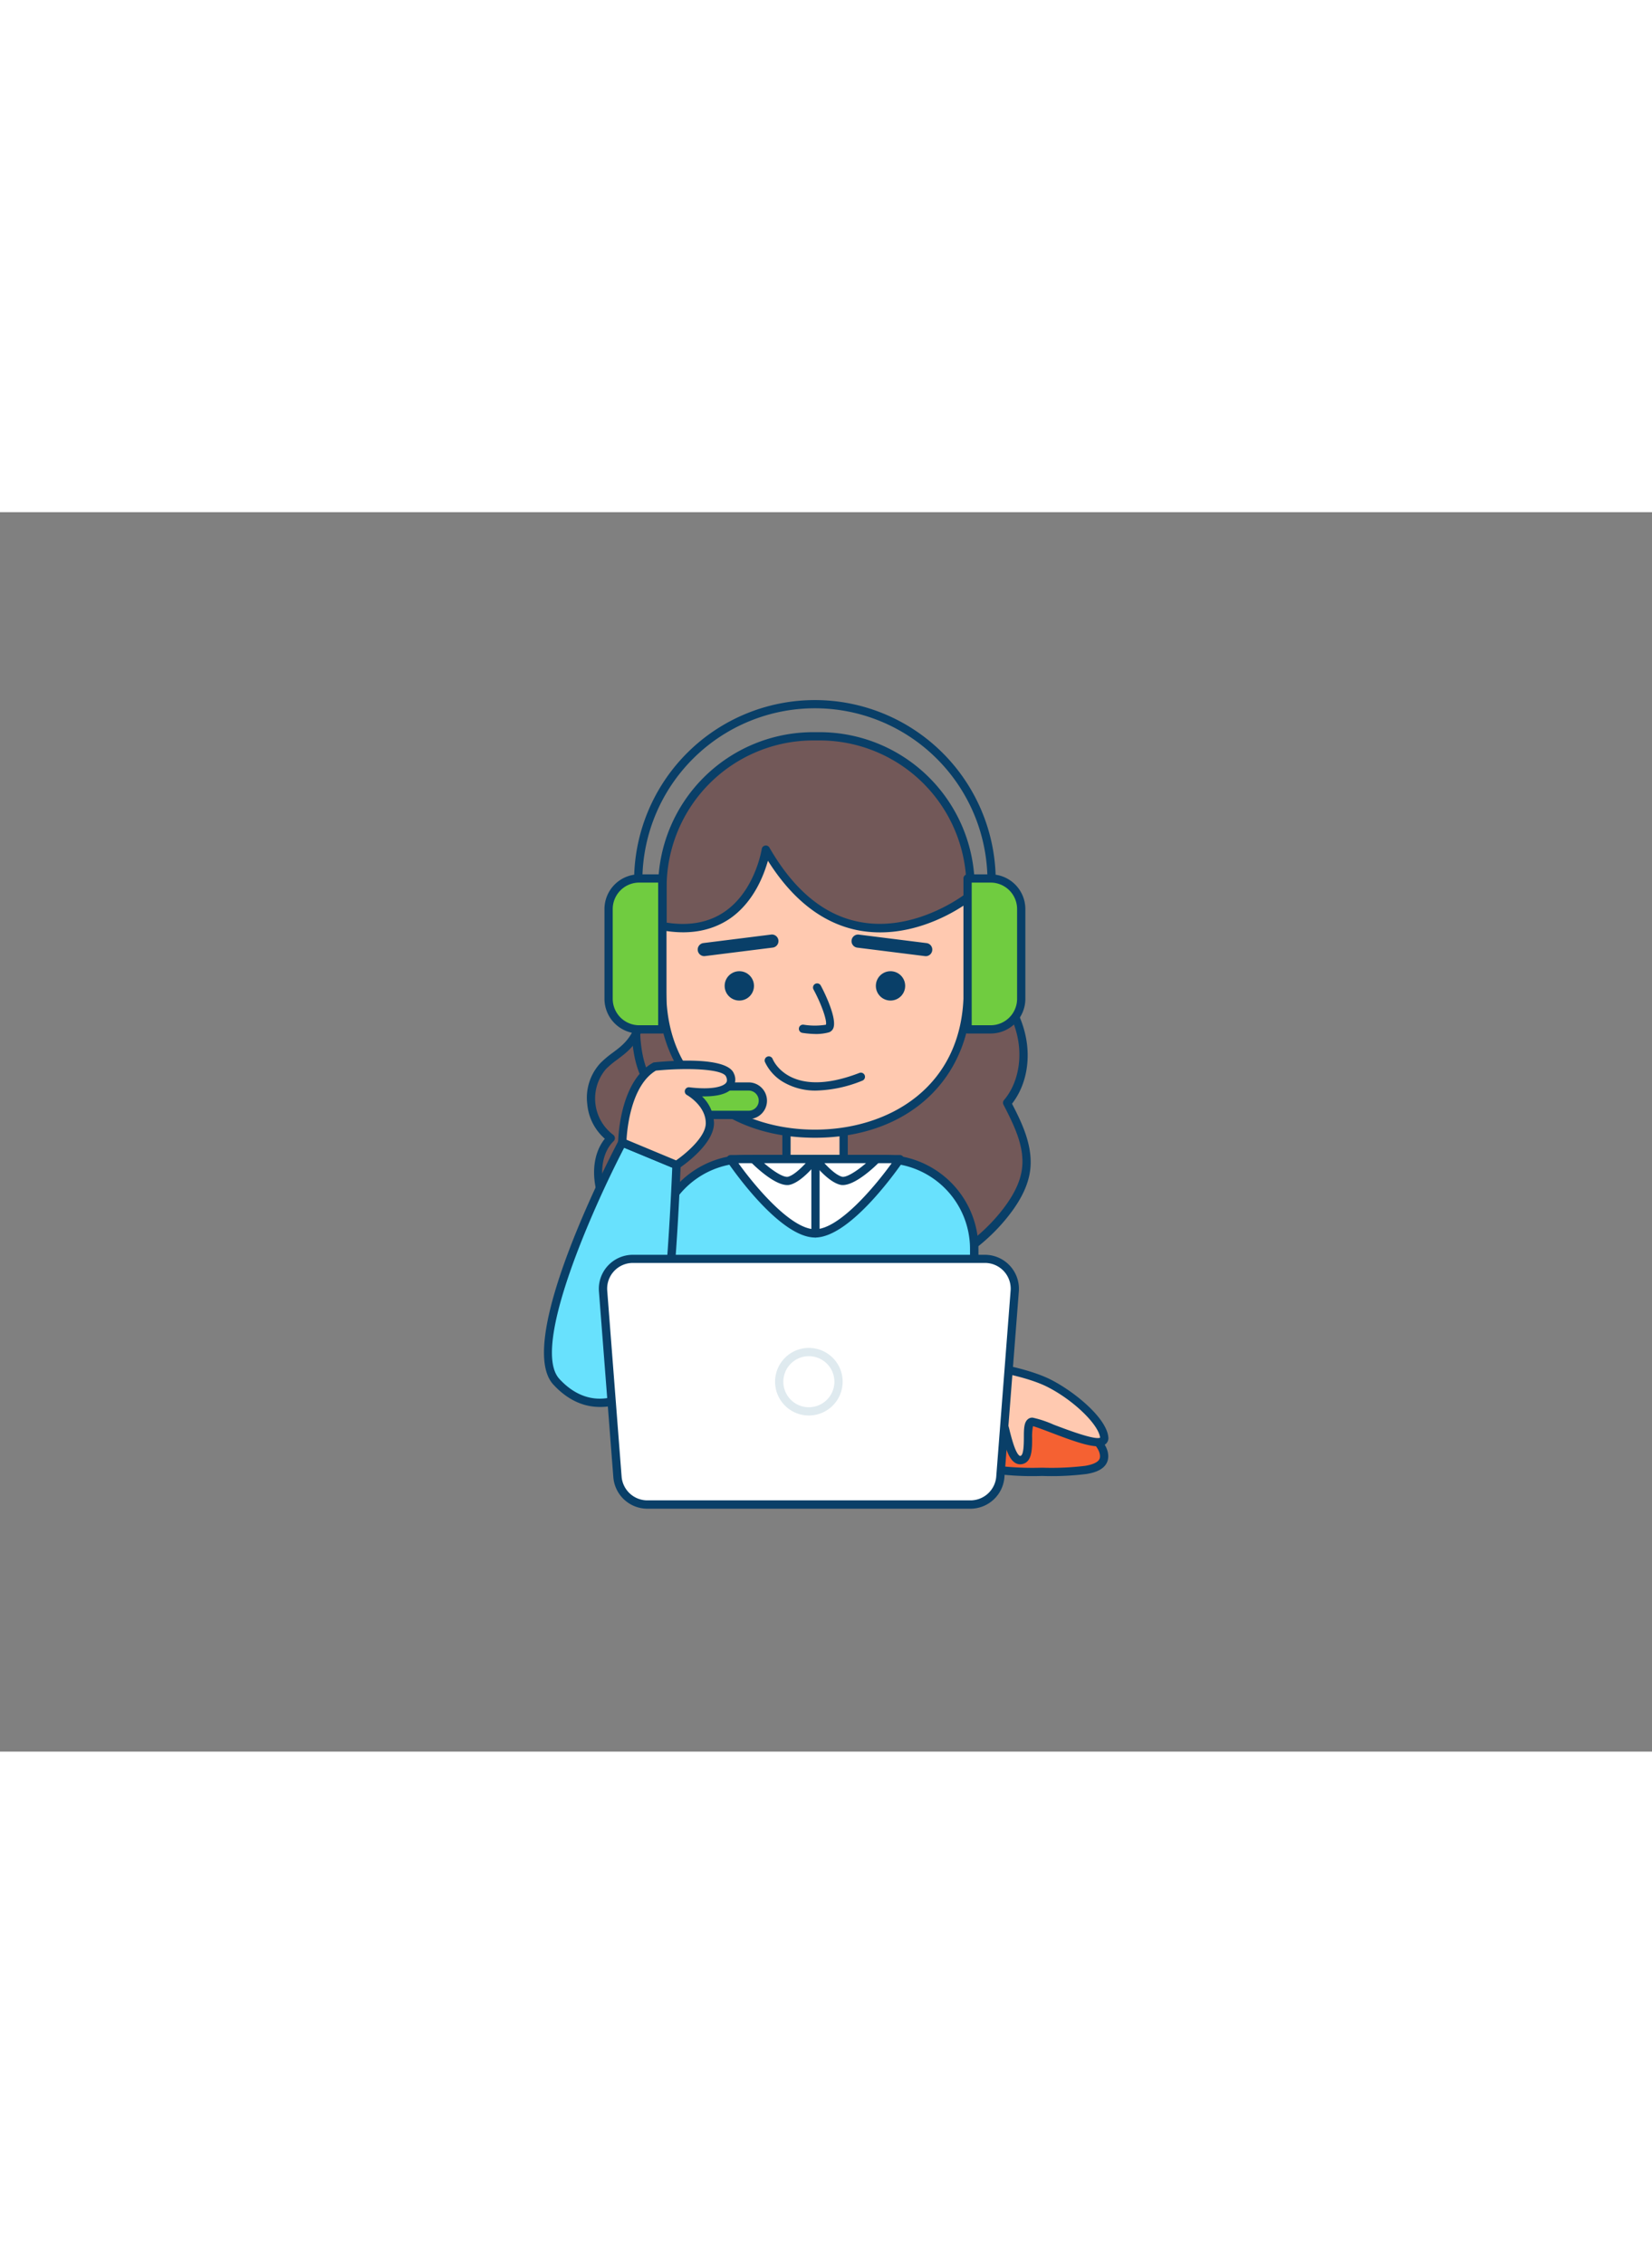 <svg xmlns="http://www.w3.org/2000/svg" viewBox="0 0 400 300" data-imageid="entrepreneurs-e" imageName="Customer service" class="illustrations_image" style="width: 219px;"><rect x="0" y="0" width="400" height="300" fill="#808080" stroke="none"/><g id="_364_customer_service_outline" data-name="#364_customer_service_outline"><path d="M240.09,96a1,1,0,0,1-1-1v-6.4a41.78,41.78,0,0,0-83.55,0V95a1,1,0,1,1-2,0v-6.4a43.78,43.78,0,0,1,87.55,0V95A1,1,0,0,1,240.09,96Z" fill="#093f68"/><path d="M237.11,228.5c0,3.81,6.77,3.79,15.12,3.79s15.11,0,15.11-3.79-6.77-9-15.11-9S237.11,224.69,237.11,228.5Z" fill="#f56132"/><path d="M252.54,233.29h-.47a70.1,70.1,0,0,1-10.75-.49c-1.29-.22-5.21-.91-5.21-4.3,0-4.5,7.44-10,16.12-10s16.11,5.51,16.11,10c0,3.39-3.92,4.08-5.21,4.3A67.89,67.89,0,0,1,252.54,233.29Zm-.47-2h.46a67,67,0,0,0,10.26-.46c3.55-.62,3.55-1.82,3.55-2.33,0-3.16-6.32-8-14.11-8s-14.12,4.85-14.12,8c0,.51,0,1.71,3.55,2.33A70.46,70.46,0,0,0,252.07,231.29Z" fill="#093f68"/><path d="M236.28,215.71s5.07,1.69,6.19,3.75,2.07,10.7,4.88,9.95.38-9.38,2.63-9.2,17.74,7.7,17.36,3.76-7.41-10.14-13.42-13.14-16.25-4.32-16.25-4.32Z" fill="#ffc9b0"/><path d="M247,230.46a2.3,2.3,0,0,1-1.15-.32c-1.58-.92-2.37-3.54-3.32-7.14a18.06,18.06,0,0,0-.95-3.06c-.68-1.25-3.81-2.67-5.63-3.28a1,1,0,0,1-.67-1.1l1.4-9.2a1,1,0,0,1,1.11-.84c.43,0,10.48,1.37,16.57,4.41,5.56,2.79,13.51,9.18,14,13.94a1.87,1.87,0,0,1-.71,1.74c-1.79,1.37-6.63-.32-13.27-2.86-1.67-.63-3.54-1.35-4.27-1.51a13.6,13.6,0,0,0-.2,2.86c0,2.67,0,5.69-2.27,6.28A2.47,2.47,0,0,1,247,230.46Zm-9.62-15.41c1.59.6,4.94,2.06,6,3.94a18.44,18.44,0,0,1,1.13,3.5c.52,2,1.4,5.35,2.39,5.92a.23.23,0,0,0,.22,0c.75-.2.78-2.91.79-4.36,0-2,0-3.65.91-4.45a1.59,1.59,0,0,1,1.27-.42,25.87,25.87,0,0,1,5,1.67c3,1.14,9.92,3.78,11.28,3.17-.38-3.26-6.59-9.2-12.86-12.34-4.73-2.36-12.3-3.67-15-4.08Z" fill="#093f68"/><path d="M203.81,93.64c-14.31-1.76-32.64,1.93-43.11,12.28a12.33,12.33,0,0,0-3.64,5.41c-1.79,6.9-.16,13.64-6.25,18.83-1.55,1.33-3.33,2.4-4.75,3.88-4.6,4.8-3.65,13.72,1.87,17.44-3.11,3-3.59,7.92-2.64,12.14,1.71,7.64,7.4,14,14.18,17.87s14.59,5.68,22.35,6.72c11.29,1.51,22.91,1.58,33.92-1.32s21.42-8.95,28.25-18.07a21.21,21.21,0,0,0,4.48-9.87c.7-5.61-2-11-4.59-16,3.8-4.47,4.73-10.91,3.38-16.61s-4.76-10.75-8.76-15A57.54,57.54,0,0,0,203.81,93.64Z" fill="#725858"/><path d="M196.45,190.24a112.39,112.39,0,0,1-14.77-1c-9.78-1.31-16.78-3.42-22.71-6.84-7.67-4.43-13-11.18-14.66-18.52-1.07-4.78-.27-9.25,2.14-12.22a12.57,12.57,0,0,1-4.25-8.35,12.35,12.35,0,0,1,3.14-9.92,23.91,23.91,0,0,1,3-2.54c.63-.47,1.23-.92,1.81-1.41,4-3.37,4.39-7.38,4.91-12a43.91,43.91,0,0,1,1-6.29,13.22,13.22,0,0,1,3.9-5.87c11.16-11,30.11-14.26,43.94-12.57h0a58.9,58.9,0,0,1,35.3,18c4.73,5.06,7.76,10.27,9,15.48,1.49,6.25.3,12.53-3.16,17,2.37,4.58,5.12,10.18,4.4,16.05-.41,3.3-1.94,6.69-4.68,10.34-6.53,8.72-16.76,15.27-28.79,18.44A76.45,76.45,0,0,1,196.45,190.24Zm-.13-96.06c-15.35,0-28.26,5.87-34.92,12.45a11.46,11.46,0,0,0-3.37,5,42.64,42.64,0,0,0-1,6c-.52,4.65-1,9.45-5.61,13.33-.62.53-1.27,1-1.91,1.5a22.61,22.61,0,0,0-2.77,2.31,11,11,0,0,0,1.71,15.92,1,1,0,0,1,.43.74,1,1,0,0,1-.3.81c-2.5,2.44-3.38,6.62-2.36,11.2,1.53,6.8,6.53,13.08,13.71,17.23,5.69,3.28,12.47,5.31,22,6.59,12.77,1.71,23.74,1.28,33.54-1.3,11.6-3,21.43-9.34,27.7-17.7,2.52-3.37,3.93-6.44,4.29-9.39.63-5.09-1.66-10-4.49-15.46a1,1,0,0,1,.13-1.11c3.33-3.91,4.54-9.94,3.17-15.73-1.16-4.87-4-9.77-8.52-14.58a56.89,56.89,0,0,0-34.08-17.32A60.08,60.08,0,0,0,196.32,94.18Z" fill="#093f68"/><path d="M196.86,54.25h1.57a36.51,36.51,0,0,1,36.51,36.51v10.79a0,0,0,0,1,0,0H160.36a0,0,0,0,1,0,0V90.76a36.51,36.51,0,0,1,36.51-36.51Z" fill="#725858"/><path d="M235,102.56H160.36a1,1,0,0,1-1-1V90.76a37.55,37.55,0,0,1,37.5-37.51h1.58A37.56,37.56,0,0,1,236,90.76v10.8A1,1,0,0,1,235,102.56Zm-73.59-2H234v-9.8a35.55,35.55,0,0,0-35.51-35.51h-1.58a35.54,35.54,0,0,0-35.5,35.51Z" fill="#093f68"/><polyline points="190.43 156.57 190.43 148.61 204.27 148.61 204.27 156.57" fill="#ffc9b0"/><path d="M204.27,157.57a1,1,0,0,1-1-1v-7H191.43v7a1,1,0,0,1-2,0v-8a1,1,0,0,1,1-1h13.84a1,1,0,0,1,1,1v8A1,1,0,0,1,204.27,157.57Z" fill="#093f68"/><path d="M197.32,150.42h0c-20.42,0-37-12.15-37-34.55V100.19c21.79,4.09,25.11-18.53,25.11-18.53,19.77,34.38,48.8,11.64,48.8,11.64v22.57C234.27,138.27,217.73,150.42,197.32,150.42Z" fill="#ffc9b0"/><path d="M197.32,151.42c-22.71,0-38-14.28-38-35.55V100.19a1,1,0,0,1,1.18-1c6,1.13,11.15.24,15.2-2.66,7.21-5.14,8.73-14.94,8.74-15a1,1,0,0,1,.8-.83,1,1,0,0,1,1.06.48c5.92,10.31,13.26,16.38,21.82,18,13.41,2.61,25.38-6.6,25.5-6.69a1,1,0,0,1,1.62.79v22.57C235.28,137.14,220,151.42,197.32,151.42Zm-36-50v14.49c0,23.18,18.06,33.55,36,33.55s36-10.37,36-33.55V95.22c-3.85,2.54-14,8.18-25.5,6-8.53-1.66-15.88-7.33-21.88-16.85-1,3.5-3.39,9.86-9,13.86C172.66,101.21,167.43,102.28,161.36,101.38Z" fill="#093f68"/><circle cx="179.01" cy="114.66" r="3.55" fill="#093f68"/><circle cx="215.62" cy="114.66" r="3.55" fill="#093f68"/><path d="M197.7,126.31a23.42,23.42,0,0,1-3.44-.28,1,1,0,0,1-.81-1.16,1,1,0,0,1,1.16-.81,16.86,16.86,0,0,0,5.37,0c.31-.92-1-4.82-3-8.52a1,1,0,1,1,1.77-.93c1,1.85,4,8.06,3,10.34a1.74,1.74,0,0,1-1.21,1A11.83,11.83,0,0,1,197.7,126.31Z" fill="#093f68"/><path d="M154.77,88.66h5.59a0,0,0,0,1,0,0v36.54a0,0,0,0,1,0,0h-5.59a7.41,7.41,0,0,1-7.41-7.41V96.07A7.41,7.41,0,0,1,154.77,88.66Z" fill="#70cc40"/><path d="M160.36,126.19h-5.59a8.41,8.41,0,0,1-8.41-8.4V96.07a8.42,8.42,0,0,1,8.41-8.41h5.59a1,1,0,0,1,1,1v36.53A1,1,0,0,1,160.36,126.19Zm-5.59-36.53a6.41,6.41,0,0,0-6.41,6.41v21.72a6.41,6.41,0,0,0,6.41,6.4h4.59V89.66Z" fill="#093f68"/><path d="M241.68,88.66h5.59a0,0,0,0,1,0,0v36.54a0,0,0,0,1,0,0h-5.59a7.41,7.41,0,0,1-7.41-7.41V96.07A7.41,7.41,0,0,1,241.68,88.66Z" transform="translate(481.55 213.85) rotate(-180)" fill="#70cc40"/><path d="M239.86,126.19h-5.58a1,1,0,0,1-1-1V88.66a1,1,0,0,1,1-1h5.58a8.42,8.42,0,0,1,8.41,8.41v21.72A8.41,8.41,0,0,1,239.86,126.19Zm-4.58-2h4.58a6.41,6.41,0,0,0,6.41-6.4V96.07a6.41,6.41,0,0,0-6.41-6.41h-4.58Z" fill="#093f68"/><path d="M197.66,140a15.34,15.34,0,0,1-7.59-1.83,11.09,11.09,0,0,1-4.85-5.08,1,1,0,0,1,1.86-.74c.16.41,4.24,9.86,21,3.38a1,1,0,0,1,.72,1.87A31.53,31.53,0,0,1,197.66,140Z" fill="#093f68"/><path d="M173.06,144.16c-4.84,0-11.38-.56-14.69-3.23-5.58-4.52-5.37-15.19-5.36-15.64a1,1,0,0,1,1-1h0a1,1,0,0,1,1,1c0,.1-.19,10.14,4.61,14s19,2.54,19.16,2.53a1,1,0,0,1,1.09.89,1,1,0,0,1-.89,1.1C178.74,143.91,176.27,144.16,173.06,144.16Z" fill="#093f68"/><rect x="168.25" y="139.02" width="16.46" height="6.88" rx="3.44" fill="#70cc40"/><path d="M181.27,146.9h-9.58a4.44,4.44,0,0,1,0-8.88h9.58a4.44,4.44,0,0,1,0,8.88ZM171.69,140a2.44,2.44,0,0,0,0,4.88h9.58a2.44,2.44,0,0,0,0-4.88Z" fill="#093f68"/><path d="M180.54,156.57h33.61a21.71,21.71,0,0,1,21.71,21.71v47.34a0,0,0,0,1,0,0h-77a0,0,0,0,1,0,0V178.29A21.71,21.71,0,0,1,180.54,156.57Z" fill="#68e1fd" class="target-color"/><path d="M235.87,226.63h-77a1,1,0,0,1-1-1V178.29a22.74,22.74,0,0,1,22.71-22.72h33.61a22.74,22.74,0,0,1,22.72,22.72v47.34A1,1,0,0,1,235.87,226.63Zm-76-2h75V178.29a20.75,20.75,0,0,0-20.72-20.72H180.54a20.74,20.74,0,0,0-20.71,20.72Z" fill="#093f68"/><path d="M170.48,107.46a1.59,1.59,0,0,1-.2-3.16l16.52-2.07a1.59,1.59,0,0,1,.39,3.15l-16.52,2.07Z" fill="#093f68"/><path d="M224.16,107.46H224l-16.52-2.07a1.59,1.59,0,0,1,.39-3.15l16.52,2.07a1.59,1.59,0,0,1-.19,3.16Z" fill="#093f68"/><path d="M197.35,174.57c-8.39,0-20.48-18-20.48-18h40.95S205.73,174.57,197.35,174.57Z" fill="#fff"/><path d="M197.35,175.57c-8.82,0-20.8-17.69-21.31-18.44a1,1,0,0,1,0-1,1,1,0,0,1,.88-.53h40.95a1,1,0,0,1,.89.53,1,1,0,0,1-.06,1C218.15,157.88,206.16,175.57,197.35,175.57Zm-18.56-18c4,5.59,12.72,16,18.56,16s14.53-10.41,18.56-16Z" fill="#093f68"/><path d="M182.47,156.57s5.91,6,8.63,5.24,6.14-5.24,6.14-5.24Z" fill="#fff"/><path d="M190.63,162.87c-3.18,0-7.9-4.6-8.87-5.59a1,1,0,0,1,.71-1.71h14.77a1,1,0,0,1,.9.56,1,1,0,0,1-.1,1.05c-.37.49-3.71,4.78-6.67,5.59A2.59,2.59,0,0,1,190.63,162.87Zm-5.63-5.3c2.31,2,4.79,3.56,5.84,3.28,1.32-.37,3-1.94,4.25-3.28Z" fill="#093f68"/><path d="M212.23,156.57s-5.92,6-8.64,5.24-6.14-5.24-6.14-5.24Z" fill="#fff"/><path d="M204.06,162.87a2.52,2.52,0,0,1-.73-.1c-3-.81-6.3-5.1-6.67-5.59a1,1,0,0,1,.79-1.61h14.78a1,1,0,0,1,.92.62,1,1,0,0,1-.21,1.09C212,158.26,207.24,162.87,204.06,162.87Zm-4.45-5.3c1.23,1.34,2.92,2.91,4.25,3.28,1,.28,3.53-1.29,5.83-3.28Zm12.62,0h0Z" fill="#093f68"/><path d="M197.45,175.57a1,1,0,0,1-1-1v-18a1,1,0,0,1,2,0v18A1,1,0,0,1,197.45,175.57Z" fill="#093f68"/><path d="M150.67,152.57s-25.25,47.81-16,57.9,20.83,3.33,24.21-4S163.81,158,163.81,158Z" fill="#68e1fd" class="target-color"/><path d="M145.22,216.58c-3.22,0-7.3-1.14-11.25-5.43-9.66-10.5,14.77-57.07,15.81-59.05a1,1,0,0,1,1.27-.45l13.14,5.44a1,1,0,0,1,.62,1c-.07,1.69-1.56,41.43-5,48.85a17.32,17.32,0,0,1-12.46,9.51A14.31,14.31,0,0,1,145.22,216.58Zm5.91-62.74c-7.15,13.73-22.77,48.26-15.69,55.95,3.4,3.7,7.42,5.3,11.62,4.64A15.37,15.37,0,0,0,158,206.06c3-6.54,4.55-42,4.77-47.39Z" fill="#093f68"/><path d="M158.55,134.17s16.71-1.68,18.21,2.07-3.76,4.69-9.95,3.94c0,0,5.07,2.82,5.07,7.7S163.81,158,163.81,158l-13.14-5.44S150.85,138.49,158.55,134.17Z" fill="#ffc9b0"/><path d="M163.81,159a1.07,1.07,0,0,1-.39-.07l-13.14-5.45a1,1,0,0,1-.61-.93c0-.6.29-14.71,8.39-19.26a.89.89,0,0,1,.39-.12c4.1-.41,17.59-1.44,19.24,2.69a3.32,3.32,0,0,1-.31,3.45c-1.35,1.77-4.53,2.15-7.4,2.1a9.25,9.25,0,0,1,2.9,6.46c0,5.36-8.18,10.74-8.53,11A1,1,0,0,1,163.81,159Zm-12.11-7.1,12,5c2.35-1.63,7.19-5.67,7.19-9,0-4.25-4.51-6.8-4.56-6.82a1,1,0,0,1,.61-1.87c5.42.66,8.17-.17,8.87-1.09.17-.23.37-.63,0-1.49-.75-1.87-9.34-2.21-17-1.46C152.84,138.72,151.85,149.16,151.7,151.91Z" fill="#093f68"/><path d="M235,240.21H156.72a7.22,7.22,0,0,1-7.21-6.67l-3.49-45a7.23,7.23,0,0,1,7.21-7.79h85.25a7.23,7.23,0,0,1,7.21,7.79l-3.49,45A7.22,7.22,0,0,1,235,240.21Z" fill="#fff"/><path d="M235,241.21H156.72a8.27,8.27,0,0,1-8.21-7.59l-3.49-45a8.24,8.24,0,0,1,8.21-8.87h85.25a8.24,8.24,0,0,1,8.21,8.87l-3.49,45A8.27,8.27,0,0,1,235,241.21Zm-81.76-59.49a6.23,6.23,0,0,0-6.21,6.72l3.48,45a6.26,6.26,0,0,0,6.22,5.75H235a6.26,6.26,0,0,0,6.22-5.75l3.48-45a6.23,6.23,0,0,0-6.21-6.72Z" fill="#093f68"/><path d="M195.85,218.65a8.18,8.18,0,1,1,8.18-8.18A8.19,8.19,0,0,1,195.85,218.65Zm0-14.36a6.18,6.18,0,1,0,6.18,6.18A6.19,6.19,0,0,0,195.85,204.29Z" fill="#dfeaef"/></g></svg>